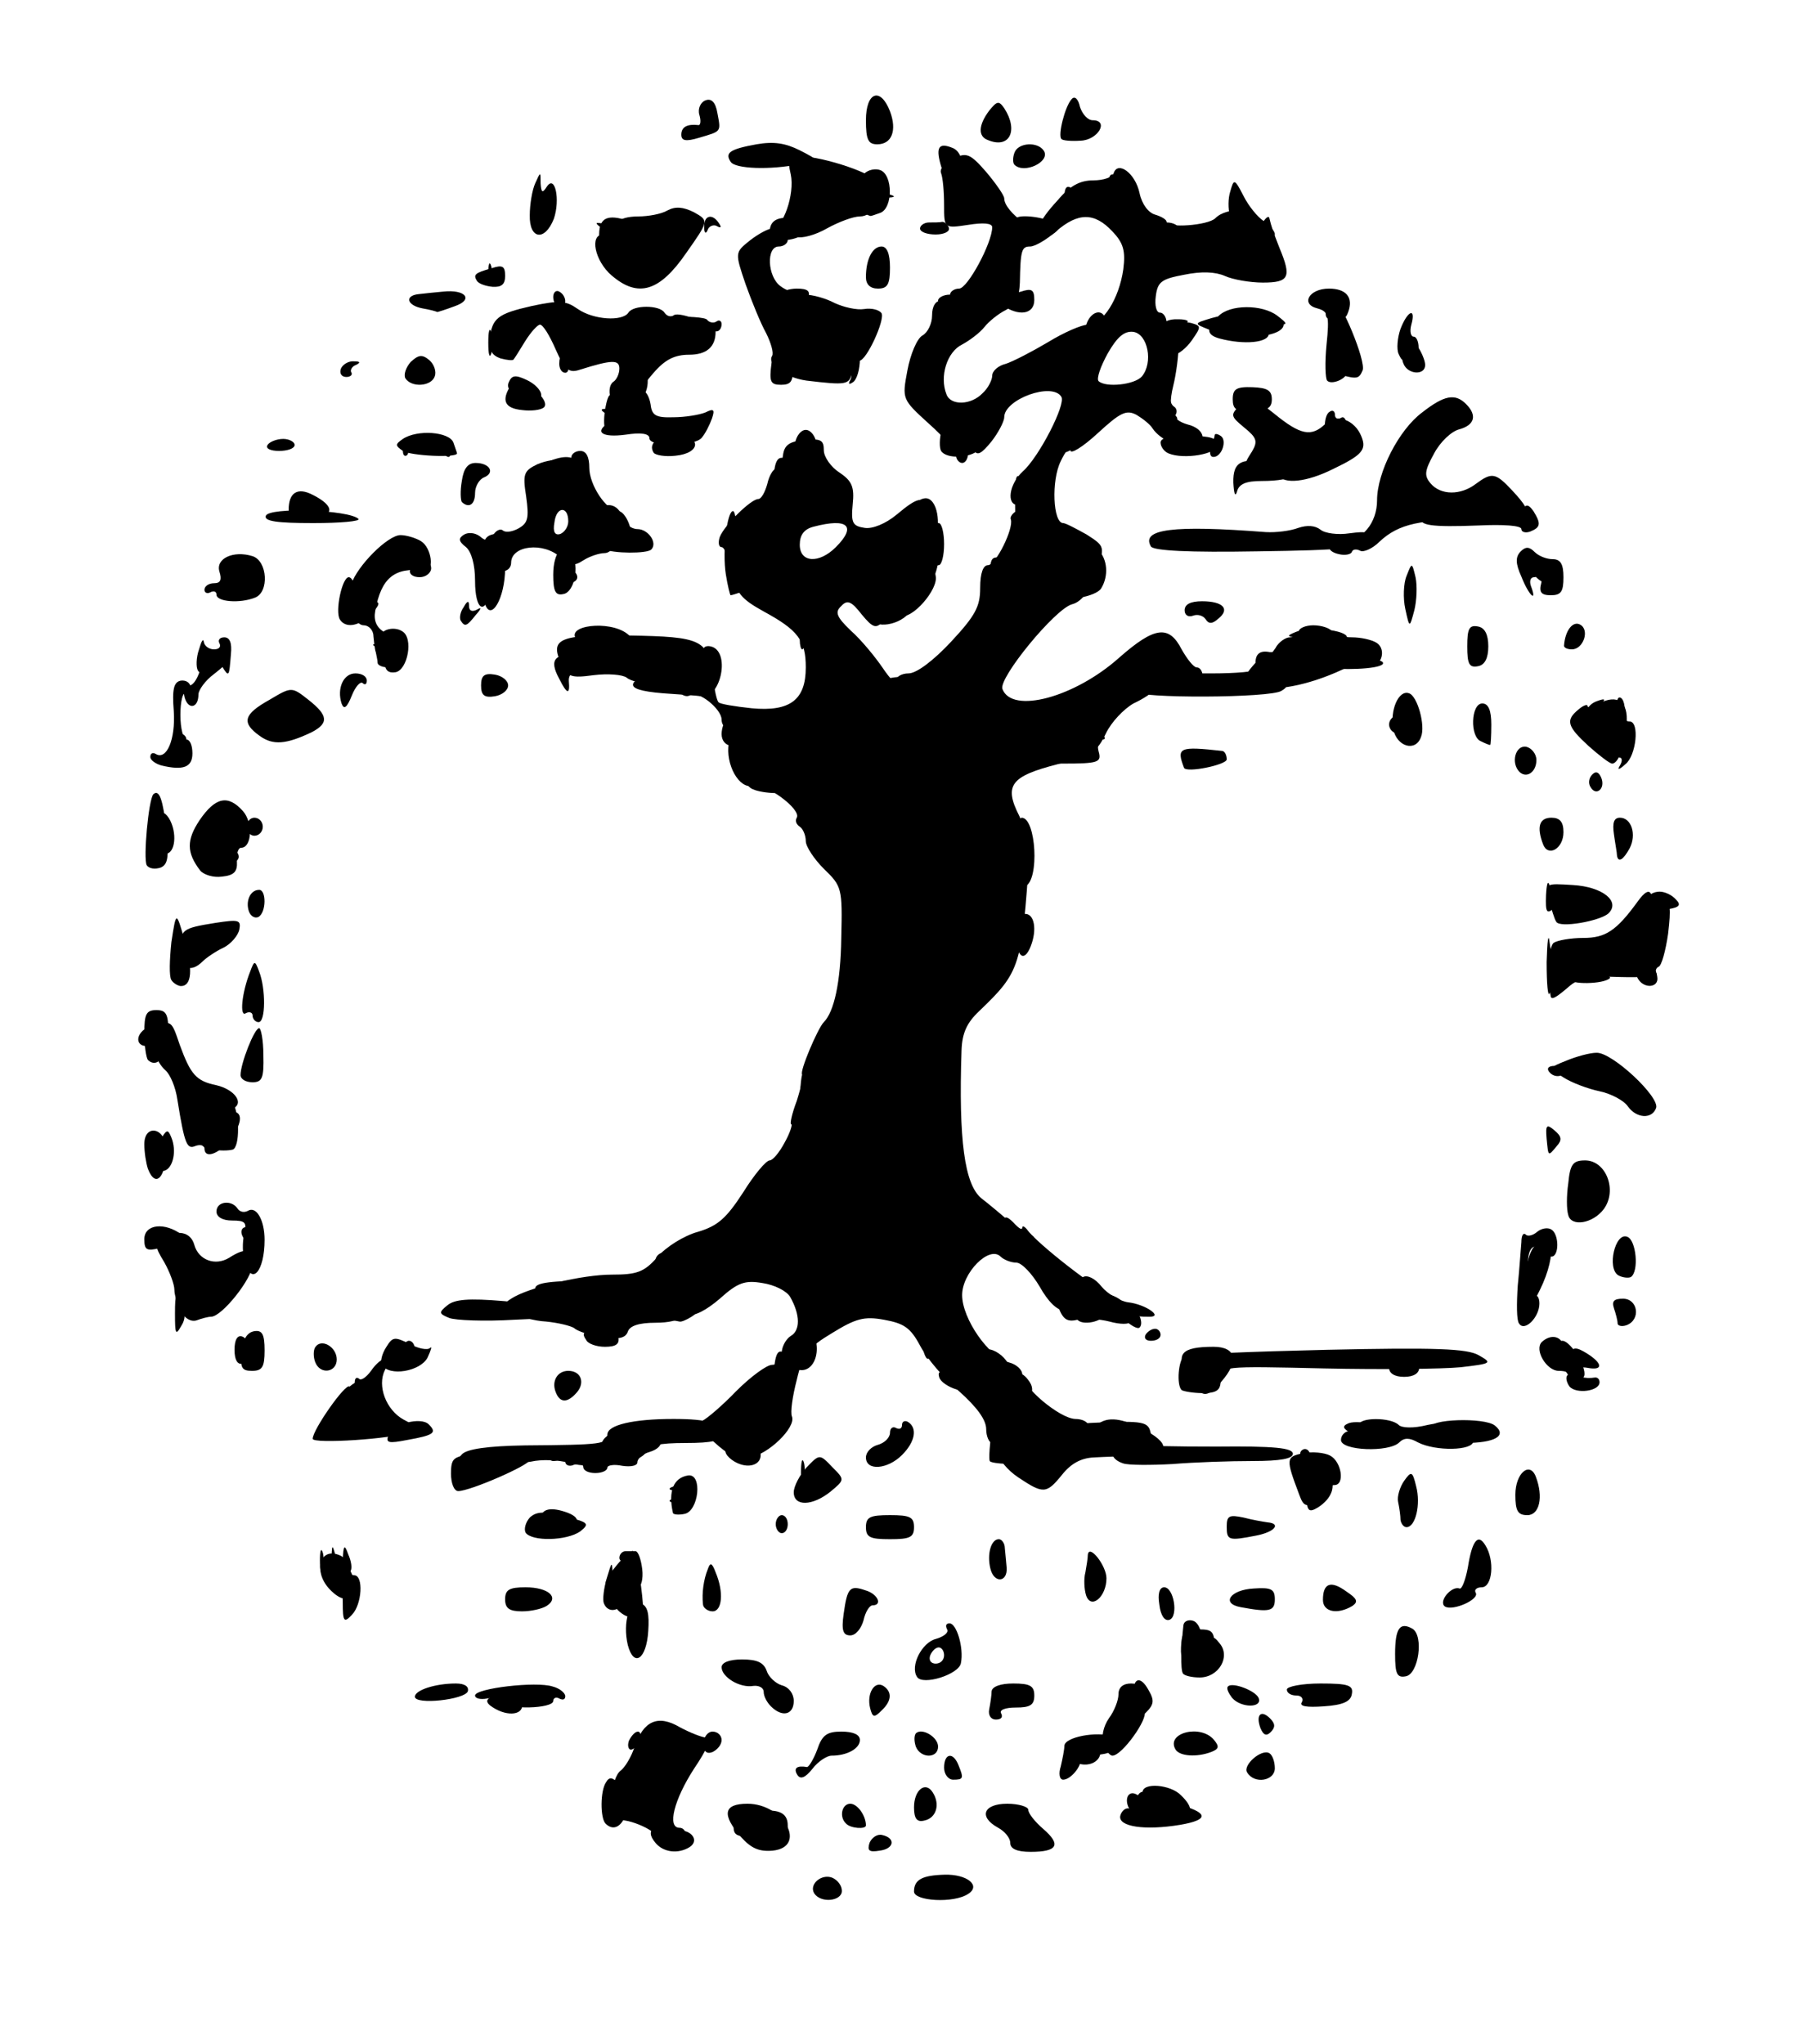 <svg class="img-fluid" xmlns="http://www.w3.org/2000/svg" width="300" height="340" viewBox="0 0 3000 3400"><g style="transform:none"><path d="M1084 3046c-11-8-31-16-44-18-22-3-25-8-23-38 1-19 7-39 15-45 7-5 18-23 23-39 15-44 39-55 76-33 17 9 37 17 44 17 9 0 2 18-21 52-33 51-45 98-24 98 6 0 10 5 10 10 0 15-32 12-56-4zm136-7c0-13 10-20 34-25 39-7 56 0 56 22 0 15 1 15-52 18-31 2-38-1-38-15zm666-22c-19-14-14-43 5-32 5 4 9 1 9-4 0-17 47-13 64 5 21 20 20 34-1 34-10 0-27 3-38 6s-29-1-39-9zm-93-84c-23-8-14-33 12-33 15 0 25 6 25 14 0 16-19 25-37 19zm42-33c-4-11 0-29 9-42 9-12 16-30 16-40 0-12 8-18 21-18 14 0 19 6 17 18-1 9 1 22 5 29 7 11-37 73-53 73-5 0-11-9-15-20zm-1015-60c-18-11-11-19 20-22 16-2 25 3 28 15 4 19-23 23-48 7zm1159-67c-11-2-16-14-15-33 1-26 5-30 29-30s27 3 27 35c0 35-5 38-41 28zm-963-111c-14-26-13-31 9-58 13-16 26-27 28-24 3 3 9 29 13 58 6 48 5 52-14 52-13 0-27-11-36-28zm-469-20c-26-29-15-68 16-56 9 3 14 10 11 15s-1 9 4 9 10 11 10 25c0 29-18 32-41 7zm353-117c0-16 17-19 44-9 26 10 18 24-14 24-20 0-30-5-30-15zm1261-38c-23-61-23-64 6-70 15-3 36-1 45 4 19 10 25 49 7 49-5 0-8 3-5 8 2 4-7 13-20 19-22 10-26 9-33-10zm-1043 6c7-3 16-2 19 1 4 3-2 6-13 5-11 0-14-3-6-6zm202-11c0-10 10-29 21-41 22-23 22-23 43-1 21 21 21 21-3 41-30 24-61 25-61 1zm-570-31c0-26 4-29 38-32 47-5 92 0 92 10 0 8-98 51-118 51-7 0-12-13-12-29zm368 22c7-3 16-2 19 1 4 3-2 6-13 5-11 0-14-3-6-6z"/><path d="M1693 2457c-18-12-32-30-33-39 0-10-4-18-10-18-5 0-10-11-10-23 0-16-16-37-45-63-25-21-54-55-65-76-16-30-27-37-60-43s-47-2-86 22c-40 24-49 35-59 78-7 27-11 54-8 61 7 18-39 63-70 68-20 4-35-3-60-26-22-20-28-32-19-35 7-3 33-25 56-49 24-24 51-44 60-44s16-8 16-20c0-10 7-23 15-28 16-9 16-35-1-65-6-10-26-20-46-23-29-5-41-1-71 26-22 19-43 30-52 26-8-3-15-1-15 4 0 6-18 10-40 10-27 0-43 5-46 15-4 11-16 13-42 9-21-3-42-10-47-15-6-4-27-9-47-11-20-1-44-8-55-15-15-12-16-15-3-23 29-19 119-40 167-40 42 0 54-4 76-29 14-17 45-36 67-42 34-10 48-23 76-66 18-29 38-53 44-53 5 0 16-13 25-30 9-16 13-30 11-30-3 0 1-18 9-39 7-22 11-41 9-44-5-4 26-77 36-87 17-17 28-66 29-140 2-83 1-86-29-115-16-16-30-37-30-46 0-10-5-21-10-24-6-4-8-10-5-15 8-14-53-59-73-53-23 6-46-36-40-71 3-14 1-26-3-26-5 0-9-6-9-13 0-18-39-49-52-41-5 4-14 1-18-5-4-7-22-13-41-13s-40-5-47-11c-7-5-31-7-55-4-37 5-43 3-53-18-21-43-4-50 112-48 121 2 132 7 139 68 3 21 7 41 10 43 2 3 27 7 55 10 64 6 90-14 90-68 0-45-13-62-70-93-38-21-46-31-53-66-5-23-12-41-17-41s-6-8-3-17c8-20 52-63 64-63 5 0 11-11 15-25 3-14 10-25 14-25 5 0 10-10 12-22 2-18 11-24 36-26 27-3 32 0 32 17 0 11 12 28 26 37 21 14 25 24 22 53-3 31 0 36 20 39 13 2 35-7 53-22 37-31 46-32 54-6 3 11 11 20 16 20s9 16 9 35-4 35-9 35-7 8-5 18c5 22-40 74-59 66-8-3-21 1-28 9-12 13-17 12-36-11-17-22-24-25-34-14-11 10-8 18 16 41 17 15 40 43 53 62 12 18 22 28 22 21 0-6 9-12 21-12 13 0 41-21 70-52 41-44 49-59 49-90 0-25 5-38 13-38 13 0 43-61 38-76-2-4 3-11 11-15 10-7 10-9 1-9-20 0-15-35 8-56 27-24 72-112 64-124-15-25-95 4-95 34 0 7-10 26-21 40-17 21-24 25-30 14-7-10-9-9-9 5 0 9-4 17-10 17-5 0-10-6-10-12 0-7-20-31-45-53-45-41-45-41-36-89 5-27 16-53 25-58s16-20 16-33c0-16 6-25 15-25 8 0 15-4 15-10 0-5 7-10 15-10 14 0 55-76 55-102 0-7-15-8-40-4-40 6-40 6-40-33 0-22-2-45-5-53-3-7 6-18 20-24 22-11 28-9 55 22 16 19 30 39 30 44 0 23 60 65 60 43 0-5 13-23 29-40 20-24 37-33 59-33 17 0 32-5 34-12 7-21 36 0 43 33 4 19 15 33 26 36 10 3 19 8 19 12 0 11 69 6 81-6 20-20 69-16 69 5 0 14 2 15 10 2 5-8 10-12 11-7 3 13 6 22 17 50 20 48 16 57-28 57-21 0-50-5-63-11-16-7-39-8-68-2-38 7-44 12-47 36-2 15 1 27 7 27s11 8 11 17c0 12 3 14 11 6 6-6 19-8 29-6 18 5 18 6 2 29-9 13-23 24-30 24-14 0-14 77 0 86 5 3 6 9 3 14s6 12 20 16c29 7 34 31 8 36-20 5-54-11-66-29-4-7-17-17-27-23-17-9-27-4-65 31-25 23-45 35-45 28 0-8-8 1-16 18-16 32-13 103 4 103 4 0 21 9 39 19 31 20 31 20 15 65-11 31-24 47-39 51-28 7-123 123-116 141 16 42 120 14 194-52 59-52 83-55 104-14 9 16 20 30 25 30 6 0 10 7 10 15 0 11-11 15-39 15-22 0-41 3-43 8-1 4-16 14-33 22-16 9-37 31-46 50-15 31-24 37-80 51-78 20-90 35-64 86 10 21 18 49 17 63-13 188-15 196-84 262-20 19-28 36-29 65-5 149 5 223 33 246 13 10 33 27 46 38 12 10 22 16 22 11 0-4 4-2 8 3 16 23 119 103 140 109 12 4 22 12 22 17 0 6 4 8 9 5 10-6 25 24 16 32-3 3-14-3-25-13-16-14-23-16-32-7-15 15-48 16-48 2 0-5-9-10-19-10-13 0-28-15-42-40-13-22-30-40-39-40s-21-5-26-10c-19-19-64 27-64 64 0 39 44 103 78 112 12 3 22 12 22 20 0 21 62 73 88 74 12 0 22 5 22 12 0 9 3 9 12 0 16-16 39-15 75 3 51 25 50 45-2 46-25 1-59 2-76 3-21 1-38 10-53 29-26 32-31 32-73 4zM1390 910c35-35 20-49-37-34-16 4-23 14-23 30 0 30 32 32 60 4zm244-256c9-8 16-22 16-29 0-8 10-17 23-20 12-4 43-20 70-36 26-16 56-29 66-29 25 0 52-43 59-92 4-31 0-44-18-63-30-32-57-32-94 0-16 14-35 25-43 25-14 0-16 6-17 60-1 25-7 37-24 46-12 6-28 19-35 28s-24 22-37 29c-25 12-38 53-26 83 7 19 41 18 60-2zm265-28c19-23 10-70-14-74-15-2-27 8-43 36-12 22-19 42-15 46 12 11 60 6 72-8zM970 2440c0-5-7-7-15-4-8 4-15 1-15-5s14-11 30-11c20 0 30-5 30-15 0-20 34-32 71-27 33 5 39 28 9 37-11 3-20 11-20 17s-11 8-25 6c-14-3-25-1-25 3 0 5-9 9-20 9s-20-4-20-10zm-60-21c0-5 5-7 10-4 6 3 10 8 10 11 0 2-4 4-10 4-5 0-10-5-10-11zm1320-24c0-8 7-15 15-15s15-4 15-10c0-13 53-13 66 0 5 5 24 6 48 0 41-9 76 3 76 27 0 16-63 17-92 2-14-8-23-8-31 0-17 17-97 14-97-4zm-1710-2c0-15 54-92 61-87 5 3 9 0 9-7s3-9 7-6c3 4 12-2 20-13 18-26 37-27 23-1-13 26 2 66 31 82 21 11 22 12 3 22-18 10-154 19-154 10z"/><path d="M1976 2289c-22-37-12-49 42-49 38 0 43 24 13 58-25 29-33 28-55-9zm637 3c-15-10-28-62-15-62 15 0 45 51 35 61-4 4-13 5-20 1zm-303-17c0-9 9-15 25-15s25 6 25 15-9 15-25 15-25-6-25-15zm-1920-30c0-17 5-25 13-22 6 2 12 12 12 22s-6 20-12 23c-8 2-13-6-13-23zm280 0c0-8 5-15 10-15 6 0 10 7 10 15s-4 15-10 15c-5 0-10-7-10-15zm-369-64c-6-11-11-27-11-36s-8-30-17-46c-16-26-16-31-3-39 25-16 47-11 53 10 7 26 35 36 58 22 28-18 39-15 39 11 0 23-51 87-69 87-5 0-16 3-24 6-9 3-20-3-26-15zm2237-7c-10-16-1-83 12-99 33-40 41 9 11 70-10 21-20 34-23 29zM405 2059c-10-15 3-25 16-12 7 7 7 13 1 17-6 3-14 1-17-5zm2209-54c-7-18 23-68 36-60 16 10 11 62-6 69-22 8-24 8-30-9zm-2357-68c-3-7 1-24 8-38 12-21 14-22 20-7 9 22 3 50-11 55-6 2-14-2-17-10zm83-27c0-5-7-7-15-4-14 6-18-2-30-77-3-21-12-42-20-49s-15-19-15-26c0-8-7-14-15-14-24 0-18-27 8-34 33-9 32-9 46 32 18 49 27 60 61 67 30 7 47 30 27 39-9 3-9 5 1 5 17 1 14 22-7 49-20 23-41 29-41 12zm2367-70c-7-10-28-21-47-25s-46-14-60-23c-25-16-25-16 5-28 17-7 39-13 50-13 26-1 106 74 99 92-7 19-33 17-47-3zm-128-182c-6-29-4-85 5-90 6-4 28-8 49-8 37 0 55-12 90-60 12-17 20-21 23-12 3 6 12 12 20 12 12 0 13 10 8 53-4 28-11 54-16 55-4 2-6 7-3 12 2 4-25 6-60 5-51-2-69 1-86 16-21 18-28 22-30 17zm-2279-77c0-35 2-37 58-46 39-6 43-5 40 11-2 10-14 24-26 30-13 6-29 17-35 23-20 20-37 12-37-18z"/><path d="M2588 1533c-3-4-8-21-12-36-7-28-7-28 40-25 49 3 79 27 59 47-14 13-82 25-87 14zm-2255-85c-23-30-23-51-1-84 26-38 47-43 72-15 17 19 15 61-3 61-5 0-8 10-7 23 1 17-5 23-25 25-14 2-30-3-36-10zm-73-48c0-11-5-20-11-20s-3-7 6-17c14-14 18-14 26-2 14 23 11 59-6 59-8 0-15-9-15-20zm2382-159c-36-33-39-43-17-61 8-7 15-9 15-6 0 4 9 2 19-4 31-16 49-3 46 33-2 35-13 67-24 67-4 0-21-13-39-29zm-2347-11c-3-5-1-10 4-10 6 0 11 5 11 10 0 6-2 10-4 10-3 0-8-4-11-10zm137-6c-31-22-27-36 16-60 37-22 37-22 65 0 33 26 34 39 5 54-42 20-64 22-86 6zm1878-19c0-8 7-15 15-15s15 7 15 15-7 15-15 15-15-7-15-15zm-2003-45c-3-12 0-20 8-20 7 0 15-14 19-30 5-28 8-30 26-20 21 11 21 11-4 31-15 11-26 27-26 34 0 23-17 26-23 5zm1786-17c-13-2-23-9-23-14 0-11 40-52 40-41 0 4 5-1 11-10 5-10 17-18 24-18 8 0 15-4 15-10 0-5 11-10 24-10 14 0 28 5 31 10 3 6 18 10 33 10s33 4 41 9c19 12 6 45-14 37-9-3-23-2-33 3-56 28-115 41-149 34zm-1465-40c0-5-2-12-3-18-2-5-3-18-4-27 0-10-8-18-16-18-17 0-29-40-21-68 10-31 61-82 82-82 10 0 26 5 34 10 18 11 23 51 6 49-50-6-72 12-82 67-3 16 2 28 16 36 23 15 27 58 5 58-8 0-16-3-17-7zm162-137c0-27-6-48-15-56-13-10-13-15-3-21 7-4 18-3 26 3 10 9 16 8 22-2 5-8 12-11 16-8 4 4 15 3 26-3 16-9 18-17 13-53-6-38-4-43 19-54 14-6 33-9 41-6 8 4 15 1 15-5s7-11 15-11c10 0 15 10 15 28 0 29 29 72 48 72 10 0 22 23 22 42 0 6-7 8-15 4-9-3-15 0-15 9 0 8-7 15-15 15s-24 5-35 12c-15 10-22 9-38-5-28-26-82-20-82 9 0 8-6 14-14 14-7 0-16 14-19 30-10 45-27 36-27-14zm155-99c0-26-20-25-23 2-3 16 1 22 10 19 7-3 13-12 13-21zm-568 97c-5-30 6-38 32-24 23 12 18 36-9 43-13 3-19-2-23-19zm558-4c3-5 10-10 16-10 5 0 9 5 9 10 0 6-7 10-16 10-8 0-12-4-9-10zm1615-5c-7-9-11-18-8-20 9-10 38 7 38 21 0 18-14 18-30-1zm-322-33c-26-5-22-22 5-22 32 0 57-30 57-68 0-46 36-117 75-146 37-29 55-32 73-14 19 19 14 35-11 42-13 3-32 21-42 40-16 29-17 37-6 50 17 20 50 20 75 1 27-20 33-19 61 11 41 44 34 51-57 49-95-2-132 6-164 36-12 12-27 18-32 15-6-3-12-3-14 2-1 4-11 6-20 4zM480 848c0-29 15-38 40-25 38 19 37 37-4 37-22 0-36-5-36-12zm1645-58c-3-5-17-10-31-10-27 0-29-3-12-29 10-17 8-23-13-40-23-19-23-21-7-37 17-17 19-16 57 14 44 36 62 39 85 17 18-18 49-7 60 21 9 22 1 31-47 54-44 22-82 26-92 10zM670 750c0-7 3-10 7-7 3 4 3 10 0 14-4 3-7 0-7-7zm65 0c-3-5-1-10 4-10 6 0 11 5 11 10 0 6-2 10-4 10-3 0-8-4-11-10zm1279-6c3-9 6-18 6-20 0-3 4-3 10 1 11 7 2 35-12 35-6 0-7-7-4-16zm-934-15c0-8-14-10-40-6-38 5-52-4-29-19 8-4 7-9-2-15-11-7-11-9-1-9 9 0 11-7 7-19-3-11-1-22 5-26 5-3 10-13 10-22 0-15-12-15-66 2-18 6-25 0-40-34-10-23-21-41-26-41-4 0-15 12-25 28-9 15-18 29-19 30-1 2-11 1-22-2-14-5-19-14-18-30 4-37 13-44 70-57 47-10 57-9 77 5 26 18 74 21 84 6 8-13 52-13 60 0 4 6 11 8 16 4 10-6 69 17 69 28 0 25-15 38-44 38-24 0-40 8-59 30-15 17-23 30-18 30s11 10 13 23c2 18 9 22 38 21 19 0 43-4 53-8 14-7 16-5 11 10-4 11-11 25-17 32-12 15-87 16-87 1z"/><path d="M863 660c-14-6-21-15-17-24 5-12 11-13 30-4 13 6 24 17 24 25 0 15-6 15-37 3zm478-27c-35-5-66-27-57-41 3-5-2-22-10-38-9-16-24-53-34-81-18-53-18-53 7-73 14-11 31-20 37-20 18 0 38-57 31-90-6-26-4-30 15-30 40 0 130 31 130 45 0 7 8 16 18 18 13 4 11 5-5 6-13 1-23 7-23 16 0 8-9 15-20 15s-35 9-55 20c-19 11-42 17-50 14-8-4-15-1-15 5s-7 11-15 11c-21 0-19 50 3 66 9 7 27 14 40 14s35 6 50 14c15 7 37 12 49 10s25 1 29 7c6 11-25 79-37 79-4 0-9 9-12 20-5 20-9 21-76 13zm887-10c-14-3-16-13-12-49 2-25 0-44-6-44-5 0-7-7-4-15 4-8 9-15 13-15 11 0 53 101 47 116-6 14-9 15-38 7zm106-18c-4-8-3-23 1-32 6-17 7-17 21 1 8 11 14 26 14 33 0 18-29 16-36-2zm-306-42c-22-6-23-17-2-37 19-20 73-20 98-1 17 13 18 15 3 15-9 0-17 7-17 15 0 15-41 19-82 8zM793 467c-6-10-4-13 25-21 18-6 22-3 22 13 0 14-6 19-21 18-11-1-23-5-26-10zm224-9c-28-24-37-68-14-68 8 0 7-4-3-11-12-9-11-10 8-6 12 3 22 1 22-4s14-9 31-9 39-4 49-10c13-7 26-6 44 3 25 14 25 14-13 68-44 64-80 75-124 37z"/></g><path d="M1354 3149c-9-15 12-33 30-26 9 4 16 13 16 22 0 17-35 21-46 4zm166-3c0-20 14-27 51-28s61 18 39 32c-24 16-90 12-90-4zm-430-81c-10-12-10-19-2-27 9-9 12-9 12-1 0 7 10 10 22 8 25-5 43 15 25 27-19 12-44 9-57-7zm142-10c-32-37-29-55 11-55 61 0 100 72 42 78-23 2-36-4-53-23zm38-21c0-8-5-12-10-9-6 4-8 11-5 16 9 14 15 11 15-7zm176 31c4-9 13-15 21-13 23 5 20 23-4 26-18 3-21 0-17-13zm234 0c0-8-9-19-20-25-33-18-25-40 15-40 19 0 35 5 35 10 0 6 11 20 25 32 30 26 24 38-21 38-23 0-34-5-34-15zm-673-32c-9-9-9-55 1-69 5-9 11-8 20 2 7 8 8 14 2 14-14 0-13 27 2 32 6 2 8 10 4 16-8 13-19 15-29 5zm400 0c-12-11-7-33 7-33 12 0 26 20 26 36 0 7-26 5-33-3zm456-13c2-8 9-14 15-12 7 1 12-5 12-13s5-15 11-15c5 0 8 4 5 8-2 4-1 14 4 22 8 12 10 12 15-2 5-13 12-14 41-5 44 13 43 24-3 32-60 10-104 3-100-15zm-343-14c0-29 19-44 31-25 13 20 6 43-14 47-12 3-17-3-17-22zm-194-54c-7-11-1-16 16-13 3 0 11-13 17-29 8-24 16-30 40-30 20 0 31 5 31 14 0 14-21 26-47 26-8 0-23 10-32 22-12 15-20 18-25 10zm244-12c0-24 15-27 24-4 9 22 8 24-9 24-8 0-15-9-15-20zm194-2c3-13 6-28 6-34 0-15 54-25 81-16 19 7 19 9 5 21-9 7-27 11-41 9-13-3-22-1-19 4 7 10-14 38-28 38-6 0-8-10-4-22zm310 10c-8-12 24-40 37-32 5 3 9 14 9 25 0 21-34 27-46 7zm-904-48c0-11 7-20 15-20s15 6 15 14-7 16-15 20c-10 4-15-1-15-14zm353 5c-3-9-3-18 0-22 10-10 37 6 37 22 0 20-29 20-37 0zm432 5c-17-28 42-43 64-16 9 11 8 15-5 20-24 9-52 7-59-4zm-909-15c4-8 10-15 15-15 4 0 6 7 3 15-4 8-10 15-15 15-4 0-6-7-3-15zm1050-21c-8-22 1-31 16-16 9 9 9 15 1 23-7 7-12 5-17-7zm-649-33c-6-24 7-46 22-37 15 10 14 25-3 41-12 12-15 12-19-4zm198 2c2-10 4-24 4-30 1-8 15-13 36-13 28 0 35 4 35 20s-7 20-31 20c-17 0-28 4-24 10 3 6 0 10-9 10-8 0-13-7-11-17zm244 12c0-6-2-20-3-33-4-31 10-37 24-11 10 17 9 24-4 37-9 9-16 12-17 7zm-607-17c-7-7-12-17-12-24s-8-11-17-10c-23 4-53-15-53-31 0-8 13-13 34-13 25 0 36 5 41 19 3 10 15 21 25 24 12 3 20 14 20 26 0 23-19 28-38 9zm-447-7c-3-6-14-8-25-6s-20 0-20-5c0-12 102-24 129-15 12 3 21 11 21 16 0 6-4 7-10 4-5-3-10-1-10 4 0 13-77 15-85 2zm1214-7c-6-8-10-16-7-19 7-8 46 7 51 19 7 17-29 17-44 0zm116 7c3-6-1-11-9-11-9 0-16-4-16-10 0-5 25-10 56-10 47 0 55 3 52 18-2 12-15 18-47 20-28 2-41 0-36-7zm-1475-9c0-11 34-22 68-22 15 0 22 5 20 13-5 14-88 23-88 9zm835-33c-12-18 8-57 31-63 14-4 22-11 19-16-3-6-2-10 4-10 12 0 24 41 19 66-3 19-64 38-73 23zm45-36c0-7-4-13-9-13s-11 6-14 13c-3 8 1 14 9 14s14-6 14-14zm397 30c-4-7-3-44 1-80 1-7 9-10 17-7 9 4 15 20 16 43 1 34 2 35 8 7 5-26 8-27 19-13 19 22-1 57-33 57-13 0-26-3-28-7zm353-32c0-43 8-54 29-42 19 12 10 75-11 79-15 3-18-4-18-37zm-1276-15c-9-38 3-77 22-69 11 4 14 17 12 46-3 47-24 61-34 23zm359-52c6-43 10-48 36-39 21 6 29 25 12 25-5 0-12 11-15 25-4 14-13 25-22 25-12 0-15-8-11-36zm-833-19c0-22-4-34-10-30s-10-9-9-32c1-38 1-38 9-8s8 30 10 0c1-26 3-27 9-10 5 11 7 23 4 28-2 4 1 7 6 7 16 0 13 49-4 66-13 14-15 11-15-21zm1358 4c-3-18 0-29 8-29 16 0 24 48 9 54-8 3-15-7-17-25zm-1088-9c0-16 7-20 34-20 38 0 57 17 35 31-8 5-26 9-41 9-21 0-28-5-28-20zm164 6c-2-6 0-24 5-41 9-30 9-30 10 0 1 23 4 27 11 15 8-12 10-10 10 11 0 26-28 37-36 15zm165 2c-2-18 1-41 8-58 4-12 7-11 13 5 14 33 11 65-5 65-8 0-16-6-16-12zm894 5c-33-6-17-29 22-31 29-2 35 1 35 18 0 20-9 22-57 13zm137-12c0-28 13-33 39-14 18 12 20 17 10 24-25 15-49 10-49-10zm203 11c-12-8 11-35 24-30 4 2 10-14 14-35 7-45 17-57 29-37 16 25 12 70-6 70-8 0-13 4-10 9 7 11-38 31-51 23zm-597-19c-3-10-4-27-1-38 2-11 4-24 4-29 2-19 31 18 31 39 0 31-26 53-34 28zm-756-39c0-14-4-23-10-19-5 3-10 1-10-4 0-6 5-11 10-11h17c4 0 9 13 11 30 2 16-2 30-7 30-6 0-11-12-11-26zm597-5c-6-24 1-49 14-49 5 0 10 7 10 15 1 8 2 23 3 32 2 25-21 27-27 2zm-1115-14c0-16 2-22 5-12 2 9 2 23 0 30-3 6-5-1-5-18zm342-46c-3-6 0-17 7-25 11-10 23-11 58-2 40 10 42 12 26 25-23 16-81 17-91 2zm566-9c0-17 7-20 40-20s40 3 40 20-7 20-40 20-40-3-40-20zm600-1c0-18 4-20 28-15 15 4 33 7 40 8 23 2 12 16-19 22-46 9-49 8-49-15zm-750-4c0-8 5-15 10-15 6 0 10 7 10 15s-4 15-10 15c-5 0-10-7-10-15zm1039-7c0-7-2-21-4-30s3-25 10-35c12-17 14-16 20 9 8 30-1 68-16 68-5 0-9-6-10-12zm-1210-12c-8-36 1-58 25-62 25-4 18 60-6 64-10 2-19 1-19-2zm1053-25c-1-19 1-22 7-12 8 12 11 9 17-13 5-23 9-25 15-13 11 19 4 39-19 54-15 9-18 7-20-16zm348-5c0-36 24-56 34-30 13 34 6 64-14 64-16 0-20-7-20-34zm-1188-36c0-19 2-27 5-17 2 9 2 25 0 35-3 9-5 1-5-18zm-482-19c0-3-21-5-47-3-40 3-46 2-35-9 8-9 43-14 105-15 129-1 137-2 137-18s43-26 110-26c58 0 80 7 80 26 0 10-15 14-60 14-44 0-62 4-66 15-7 19-88 30-128 18-17-5-46-6-63-2-18 3-33 4-33 0zm205-30c3-6-4-9-15-8s-20 5-20 9c0 11 28 10 35-1zm162 27c-12-9-14-17-7-28s10-11 10-2c0 8 9 12 23 10s22 2 22 12c0 19-26 24-48 8zm223-4c0-9 9-18 20-21s20-12 20-20 5-11 10-8c6 3 10 1 10-5s5-8 10-5c16 10 12 33-10 55-24 24-60 27-60 4zm206 6c-2-3 0-30 4-60 7-55 7-55 15-12 4 24 14 49 21 57 8 7 14 15 14 17 0 5-52 3-54-2zm222 4c-22-7-24-24-4-24 8 0 17-4 20-9 4-5-18-8-48-8-30 1-52-1-49-5 2-5-8-8-23-8-60 0-12-11 64-14 71-3 81-1 85 15 3 10 0 20-6 22s47 3 116 3c95-1 127 2 127 12 0 8-20 12-67 12-38 0-97 2-133 5-36 2-73 2-82-1zm298-3c-4-7-5-15-2-18 9-9 19 4 14 18-4 11-6 11-12 0zm-1520-44c7-19 54-31 67-18 14 14 9 18-36 26-31 6-36 5-31-8zm1605-1c-19-10-20-14-8-19 8-3 28-2 44 3 25 7 26 8 5 9-13 1-20 6-17 11 8 13 5 12-24-4zm159 3c12-8 12-9-5-7-11 1-22-2-25-7-7-15 89-18 106-4 21 17 0 29-51 29-30 0-36-3-25-11zm-1124-72c0-51 4-71 13-69 6 1 17-11 23-28 9-29 11-29 24-13 27 36 6 88-28 67-7-5-9 5-6 26 4 25-14 90-25 90-1 0-2-33-1-73zm-86 35c0-5 17-23 37-41 25-23 39-29 42-20 2 7-1 15-8 17s-23 15-36 28c-25 25-35 30-35 16zm-630-25c0-9 9-21 20-27s20-7 20-2-9 17-20 27c-18 16-20 16-20 2zm1125-2c-4-11-22-31-40-45-40-29-43-38-13-36 12 0 27 11 34 23 6 13 13 21 16 18s11 1 17 9c9 11 10 20 2 33-10 17-11 17-16-2zm-771-10c-7-18 3-35 21-35 21 0 28 19 15 35-16 19-29 19-36 0zm667-4c-14-4-27-13-29-20-3-9 1-11 9-7 8 3 22 9 32 12 9 4 17 10 17 15s-1 9-2 8c-2-1-14-4-27-8zm374 1c-9-9-5-51 4-56 5-4 112-8 238-11 180-4 233-2 252 9 23 13 22 14-30 20-30 3-132 4-226 2-173-4-173-4-173 19 0 17-6 22-30 22-16 0-32-3-35-5zm45-32c0-5-4-10-10-10-5 0-10 5-10 10 0 6 5 10 10 10 6 0 10-4 10-10zm600 26c-5-7-7-16-3-19 3-4-3-7-15-7-20 0-41-35-28-48 16-15 36-9 36 11 0 16 3 18 9 9 7-12 12-12 30-1 27 17 27 29 1 24-11-2-20 0-20 6 0 8 15 13 33 10 4 0 7 3 7 8 0 15-39 20-50 7zm-2208-58c2-21 9-32 21-34 13-2 17 5 17 32 0 28-4 34-21 34s-20-5-17-32zm122 17c-3-8-3-19 0-24 10-16 36-1 36 20 0 22-28 26-36 4zm111 5c-3-5 0-18 7-29 11-18 14-18 39-6 14 8 30 11 34 7s2 3-4 16c-12 23-64 32-76 12zm898-41c-1-18 1-29 4-25 10 10 15 56 6 56-4 0-9-14-10-31zm-558 0c-9-13-5-16 25-21 17-2 26 2 28 15 3 12-3 17-22 17-14 0-28-5-31-11zm930-9c3-5 10-10 16-10 5 0 9 5 9 10 0 6-7 10-16 10-8 0-12-4-9-10zm-1614-35c0-35 2-37 11-19 7 15 7 28-1 40-9 16-10 12-10-21zm1279-30c0-42 3-56 10-45 5 8 10 29 10 45 0 17-5 37-10 45-7 11-10-3-10-45zm275 43c-16-4-40-6-53-3-17 4-24 0-32-21-6-14-26-40-45-56-19-17-32-35-29-40s2-8-3-7c-4 1-17 1-28 0-19-2-19-2-2-15 9-7 17-19 17-25 0-9 5-8 15 2 8 9 20 18 27 20 10 4 10 7 0 15-10 7-6 11 17 15 19 4 31 13 31 22 0 10-5 13-11 9-23-14-2 20 24 40 29 21 48 16 28-8-9-11-9-16 0-22 7-4 20 2 31 16 10 12 30 24 44 26 28 3 59 24 36 24-7 0-15 0-18-1-4 0-10 3-13 9-3 5-18 5-36 0zm681 3c-4-5-4-33-2-63 3-29 5-62 6-72 0-11 3-16 7-13 3 4 12 2 19-4s18-8 24-4c13 8 13 45 0 45-5 0-10-4-10-8 0-5-7-9-15-9-11 0-15 12-15 44 0 27 4 42 10 38 6-3 10 3 10 13 0 23-25 48-34 33zm164 0c0-5-3-16-6-25-4-12 0-16 15-16 25 0 30 35 6 44-8 3-15 1-15-3zm-1943-9c-17-7-18-9-3-21 12-10 35-12 94-7 42 4 85 7 94 7 17 0 37 19 21 19-4 0-48 3-98 5-49 3-98 1-108-3zm328-2c-50-6-50-6-10-13 22-5 47-10 56-11 9-2 23 0 30 5 12 8 11 11-1 19-8 5-17 9-20 8s-27-4-55-8zm318-7c11-10 77-11 77-2 0 5-19 9-42 9s-38-3-35-7zm-503-40c0-10 27-13 102-13 125 0 120 13-8 20-71 4-94 2-94-7zm280 3c0-8 7-16 15-20 13-4 14-2 5 14-13 23-20 26-20 6zm1521-25c-19-12-5-72 15-64 15 5 20 58 6 67-4 2-14 1-21-3zm-2284-23c-4-12-4-33-1-45 5-20 2-23-20-23-16 0-26-6-26-15 0-17 25-20 35-5 4 6 11 7 17 4 14-9 28 15 28 48 0 53-22 78-33 36zm683-1c0-8 7-14 15-14s16 6 19 14-2 13-14 13c-11 0-20-6-20-13zm131 9c12-10 60-16 54-6-3 5-18 10-32 10-15 0-24-2-22-4zm-938-19c5-14 2-16-18-11-21 5-25 3-25-15 0-25 34-29 63-7 19 15 23 36 6 36-5 0-7-6-4-12 4-7-1-4-11 7-14 17-16 17-11 2zm2325-66c-3-9-3-33 0-53 3-32 8-38 28-38 35 0 54 50 31 81-18 24-54 30-59 10zm39-53c-3-7-5-2-5 12s2 19 5 13c2-7 2-19 0-25zm-1397 12c0-5 7-7 15-4 8 4 15 8 15 10s-7 4-15 4-15-4-15-10zm-1004-36c-3-9-6-27-6-41 0-34 35-28 36 7 1 47-17 68-30 34zm1041 9c-9-14 8-33 21-24 10 6 10 10-2 20-8 7-17 8-19 4zm284-123c0-108 2-131 11-115 15 24 13 208-1 233-7 12-10-23-10-118zm-1218 82c-16-2-23-10-22-25 0-12 3-16 6-9 2 6 11 12 20 12 11 0 13-8 10-35-5-34 5-46 19-24 13 21 13 77 1 81-7 2-22 2-34 0zm2219-18c-2-23 0-25 13-14 12 10 13 16 4 26-15 18-14 18-17-12zm-1242-49c0-38 3-65 7-62 8 8 7 116-1 124-3 4-6-24-6-62zm-930-57c0-19 23-78 31-78 3 0 7 20 7 45 1 38-2 45-18 45-11 0-20-5-20-12zm2175-7c-3-6 3-9 14-8 11 0 17 5 15 9-7 11-22 10-29-1zm-2329-18c-3-4-6-24-6-45 0-31 3-38 20-38s20 7 20 39c0 36-18 59-34 44zm1124-36c0-27 4-37 16-37 10 0 12 5 7 13-4 6-9 21-10 31-6 35-13 30-13-7zm-950-38c0-5-5-7-11-4-11 8-7-34 7-69 7-19 8-19 15 0 11 28 11 84-1 84-5 0-10-5-10-11zm990-113c0-57 4-96 10-96s10 36 10 89c0 50-4 93-10 96-6 4-10-28-10-89zm1162 24c1-36 3-50 5-32 2 17 8 32 14 32 5 0 9 12 9 26s-4 23-9 20c-5-4-12 0-14 6-3 7-5-16-5-52zm-2287 30c-4-6-3-34 0-63 8-52 8-52 22-3 14 48 12 76-6 76-5 0-13-5-16-10zm2325-2c0-4 17-8 37-8s33 3 30 7c-10 10-67 11-67 1zm114 0c-4-6-2-14 4-16 19-6 26-3 28 13 3 18-22 20-32 3zm-1034-73c0-24 5-35 15-35 15 0 20 26 9 54s-24 17-24-19zm-1276-39c-6-17 2-36 17-36 12 0 12 37-1 45-6 3-13-1-16-9zm2157-27c1-19 3-26 6-16 2 9 8 15 12 13 4-3 12 4 19 15s8 19 2 19c-5 0-10-5-10-11 0-8-5-8-15 1-13 11-15 8-14-21zm70 15c8-9 4-14-13-17-20-4-20-4 5-6 20-1 27 4 27 17 0 10-7 19-15 19-11 0-12-4-4-13zm100 7c-13-9 0-28 19-28 9 0 21 6 27 13 9 9 6 13-12 16-13 3-28 2-34-1zm-1051-91c0-33 4-60 9-60 24 0 30 104 6 114-12 4-15-5-15-54zm-1446 19c-6-11 3-109 11-118 10-9 16 9 22 61 4 45 2 56-10 61-9 3-19 2-23-4zm93-6c-11-10-8-33 3-33 6 0 10 7 10 15s5 15 11 15c5 0 7-4 4-10-3-5 2-10 13-10 10 0 19 7 19 15 0 15-47 22-60 8zm2352-10c0-5-3-20-5-35-3-20 0-28 10-28 19 0 28 28 16 51-11 20-19 24-21 12zm-123-19c-11-29-6-44 14-44 14 0 20 7 20 24 0 28-26 42-34 20zm-2156-29c0-8 6-15 13-15 8 0 14 7 14 15s-6 15-14 15c-7 0-13-7-13-15zm916-23c-3-6-1-14 5-17 14-9 20-2 10 14-6 8-11 9-15 3zm327-34c-2-18 0-20 7-8 12 18 13 30 2 30-4 0-9-10-9-22zm-400-5c-7-2-13-10-13-17 0-17 45-9 61 10 9 11 7 14-12 13-13 0-30-3-36-6zm1392-4c-4-6-3-15 3-21s11-4 15 6c7 18-9 31-18 15zm-118-25c-15-15-7-45 11-42 9 2 17 12 17 22 0 20-16 31-28 20zm-2259-11c-10-3-18-9-18-14 0-6 4-8 9-5 18 11 33-24 30-71-3-37 0-49 12-51 9-1 16 4 16 12s-4 13-9 10c-4-3-8 13-8 35 0 23 5 41 10 41 6 0 10 10 10 23 0 23-15 29-52 20zm1701 4c-13-34-8-36 64-28 4 1 7 7 7 14 0 9-67 23-71 14zm725-4c4-7 4-13-1-13-4 0-8-22-8-50 0-27 3-50 8-50 7 0 11 16 8 33 0 4 4 7 9 7 17 0 11 57-7 71-11 10-14 10-9 2zm-999-13c-5-7 14-10 54-8 61 3 61 3 61-33 0-37 0-37-45-34-52 3-53-3-1-15 25-5 41-4 53 6 10 7 14 14 8 14-5 0-3 5 5 10 13 9 13 10 0 10s-13 1 0 10c8 5 10 10 3 10-6 0-9 9-6 20 5 18 0 20-60 20-36 0-69-5-72-10zm-495-39c0-11 5-23 10-26 6-4 8-11 5-16-4-5 2-6 11-2 10 4 13 8 7 10-5 2-8 15-5 28 3 18 0 25-12 25-9 0-16-8-16-19zm1117-8c-6-32 9-66 26-60 14 4 28 54 20 73-9 25-40 16-46-13zm146 20c-19-7-17-63 2-63 10 0 15 11 15 35 0 19-1 35-2 34-2 0-9-3-15-6zm177-52c0-5 7-12 16-15 14-5 15-4 4 9-14 17-20 19-20 6zm-2072-11c-8-25 3-50 23-50 11 0 19 5 19 12 0 6-3 8-7 4-4-3-12 6-18 21-8 20-13 24-17 13zm232-30c0-16 5-21 23-18 12 2 22 10 22 18s-10 16-22 18c-18 3-23-2-23-18zm302 13c-36-3-52-8-49-16 2-8 23-11 60-9 46 3 57 0 57-12 0-8-8-17-17-19-17-4-17-5 0-6 9 0 17-5 17-11 0-5 7-7 15-4 30 12 12 88-19 82-6-1-35-3-64-5zm745 0c-11-10 6-33 24-33 11 0 19-7 19-16 0-8 5-12 10-9 6 3 10 1 10-5s5-8 12-4c8 5 9 2 5-9-4-12-1-17 10-17 12 0 14 7 10 30-6 30-6 30 68 30 41 0 74-3 74-7-4-22 3-31 19-29 9 2 20-1 23-7 4-5 13-7 20-5 8 3 0 10-19 19-31 14-44 31-19 26 6-1 11 4 10 11-2 6 3 12 10 12 8 0 8 3-2 9-18 12-239 13-246 1-3-4 6-11 20-14 14-4 25-13 25-21 0-20-12-19-32 3-27 28-46 41-51 35zm-917-24c-18-33-8-44 41-40 62 4 72 15 19 21-35 4-45 9-44 23 2 23-3 22-16-4zm530 7c15-15 89-14 95 2 3 9-9 12-51 11-39-2-52-5-44-13zm100-20c0-19 46-66 65-66 13 0 14 2 3 14-7 8-16 12-21 9-4-2-12 9-18 26-11 31-29 42-29 17zm-1231-1c-3-5-3-21 2-35 4-14 7-19 8-12 1 6 8 12 17 12 8 0 12-4 9-10-3-5 0-10 8-10 9 0 13 9 11 28-3 38-3 39-15 20-5-10-14-18-19-18s-10 8-12 18c-2 9-6 13-9 7zm311-13c0-11-6-23-12-25-10-4-10-6 0-6 7-1 11-5 8-10-8-12 18-21 33-11 19 11 9 64-11 68-12 2-18-3-18-16zm1555 8c-40-6-40-6 7-14 42-7 107-1 97 9-9 8-66 10-104 5zm245-35c0-29 3-36 18-33 11 2 17 13 17 33s-6 31-17 33c-15 3-18-4-18-33zm-1481-11c-20-24 54-33 84-10 16 13 13 14-28 18-27 2-50-2-56-8zm371 1c0-8 4-15 10-15 5 0 7 7 4 15-4 8-8 15-10 15s-4-7-4-15zm360-4c0-25 6-27 13-6 4 8 2 17-3 20-6 4-10-3-10-14zm525 8c4-6 1-10-6-8-8 1-27 1-44 0-26-2-27-3-10-10 23-10 85-3 85 9 0 4-7 11-16 14s-12 2-9-5zm386 4c2-25 15-41 27-34 16 9 5 41-14 41-8 0-14-3-13-7zm-1224-10c-12-12-7-22 8-17 8 4 15 10 15 15 0 11-14 12-23 2zm-812-33c-8-14 4-70 15-70 5 0 10 10 12 23 2 15 9 21 21 19 21-4 22 2 1 22-18 18-40 21-49 6zm201 2c-2-4-1-14 5-22 6-11 9-12 9-2 0 8 5 10 13 6 8-5 8-2-2 9-15 19-18 20-25 9zm528-8c-18-15-18-15 8-11 15 2 29-1 32-7 2-6 5-1 5 12 1 26-17 29-45 6zm156 2c0-8 13-17 30-21 37-8 50-31 50-88 0-40-2-45-20-40-27 7-25-9 4-34 17-15 27-18 35-10 15 15 14 60-1 76-10 11-10 13 0 7 19-11 15 37-5 60-10 11-23 29-29 40-14 24-64 32-64 10zm555 4c-4-6-13-9-21-6s-14-1-14-9c0-10 10-15 29-15 35 0 47 13 27 29-10 9-16 9-21 1zm332-17c-4-18-3-43 2-55 9-23 9-23 15 2 3 14 2 39-2 55-8 30-8 30-15-2zm-688 2c-5-91-5-90 19-87 22 3 23 1 21-45-1-26-1-59-1-73 2-23 3-23 20-7 14 15 15 19 3 26-11 7-11 9 0 14 9 4 11 8 4 14-6 4-12 22-13 38-1 17-10 37-20 45-9 8-17 27-17 43 1 33-14 63-16 32zm-843-12c-3-10-5-39-5-64 1-40 4-48 22-51 30-5 58 2 52 12-3 5-12 7-20 3-12-4-15 5-15 42 0 50-24 91-34 58zm-446-14c0-5-4-7-10-4-5 3-10 1-10-4 0-6 7-11 16-11 11 0 13-6 9-19-7-22 23-36 55-26 25 8 28 60 4 69-25 10-64 7-64-5zm50-28c0-5-7-11-15-15-9-3-15 0-15 9 0 8 7 15 15 15s15-4 15-9zm1355 30c-11-10-4-20 18-23 17-2 23-11 25-36 3-28 5-30 18-18 16 16 18 44 5 65-9 13-57 22-66 12zm-845-35c0-38 17-57 31-35 13 21 4 64-14 67-13 3-17-4-17-32zm287-1c-6-38 2-105 12-105 4 0 7 25 8 56 0 32 6 60 13 64 8 5 7 9-5 14-9 3-18 6-20 6-1 0-5-16-8-35zm188 25c3-5 10-10 16-10 5 0 9 5 9 10 0 6-7 10-16 10-8 0-12-4-9-10zm1135-21c-10-22-10-33-1-42 8-8 14-8 23 1 7 7 20 12 30 12 13 0 18 8 18 30 0 24-4 30-21 30-16 0-20-5-16-20 3-11 0-23-5-27-7-3-8-1-4 5 4 7 3 12-3 12s-8 7-5 15c11 29-4 15-16-16zM682 948c7-19 35-21 35-3 0 8-9 15-19 15-11 0-18-5-16-12zm608-38c0-16 4-30 9-30s9 14 9 30c-1 17-5 30-10 30-4 0-8-13-8-30zm110 20c0-5 5-10 10-10 6 0 10 5 10 10 0 6-4 10-10 10-5 0-10-4-10-10zm372-27c-13-13-17-23-10-23 22 0 40 17 36 32-2 11-8 9-26-9zm-769 10c-7-2-13-14-13-24 0-14 4-18 13-13 9 6 9 5 0-8-7-8-10-18-6-21 13-13 32-7 38 13 3 11 15 20 25 20 18 0 34 23 23 34-7 7-63 7-80-1zm911-4c-17-29 36-36 191-24 17 1 41-2 54-7 15-5 28-4 37 3 7 6 29 9 48 6 31-4 34-2 27 11-8 14-35 17-180 19-114 2-172-1-177-8zm616-29c0-6-30-8-72-6-77 3-101 0-93-14 3-5 40-7 82-5 54 3 80 1 85-8 6-9 10-8 18 3 13 21 12 27-5 34-8 3-15 1-15-4zM442 858c5-15 139-10 154 5 4 4-30 7-75 7-60 0-82-3-79-12zm798 2c0-5 10-10 23-12 18-2 22-10 23-41 1-42 7-52 24-42 9 6 9 10-1 15-10 7-10 12 2 26 9 11 9 15 2 10-8-4-13-2-13 7 0 17-25 40-46 43-8 1-14-2-14-6zm-472-25c-2-3-3-18 0-35 3-21 10-30 23-30 23 0 33 16 14 24-8 3-15 15-15 26 0 19-10 26-22 15zm619-9c-4-10-5-21-2-24 9-9 17 6 13 25-3 17-4 17-11-1zm664-23c-1-37 15-44 72-30 46 12 32 27-25 27-26 0-38 5-41 18-3 9-5 3-6-15zM913 786c-10-11-9-15 3-20 26-10 42-7 47 9 4 8 1 17-5 21-7 4-8 3-4-4s2-12-3-12c-6 0-11 5-11 10 0 14-13 12-27-4zm-243-36c-13-9-13-11 0-20 24-16 77-12 84 6 3 9 6 17 6 18 0 8-78 4-90-4zm417 3c-10-16 8-29 38-29 42 1 41 30-2 34-17 2-33-1-36-5zm235-15c2-13 10-23 18-23s16 10 18 23c3 17-2 22-18 22s-21-5-18-22zm243 12c-3-5-3-21 1-35 4-18 13-25 29-25 13 0 27 5 31 12 5 7 2 9-9 5-9-3-18 0-21 9-4 11 0 13 19 8 27-7 33 4 13 24-14 14-54 16-63 2zm200 0c-8-13 12-40 28-37 7 1 11-4 10-10-2-7 6-13 17-13s20 1 20 3c0 1-16 17-34 35-22 21-37 29-41 22zm178 4c-7-3-13-11-13-18 0-8 17-12 48-11 35 0 47 4 47 15 0 15-56 25-82 14zm383-2c-3-5 1-15 9-22 16-14 20-3 6 19-5 8-11 9-15 3zM445 740c3-5 15-10 26-10 10 0 19 5 19 10 0 6-12 10-26 10s-23-4-19-10zm1784-17c0-11-3-13-6-5-2 6-8 12-12 12-10 0-11-39 0-45 5-4 9-1 9 5s5 8 10 5c6-4 10 5 10 19 0 29-10 36-11 9zm-1223-11c-2-4-2-20 1-35 4-21 8-25 14-15 7 10 9 10 9 0 0-7 5-10 12-6 6 4 8 3 4-4-3-6-2-13 4-17s8-10 6-14c-3-4 1-8 7-8 18 0 19 36 2 53-7 8-22 14-32 14-11 0-14 3-7 8 9 5 8 10-2 19-7 7-15 9-18 5zm1069-12c-3-5 1-10 9-10 9 0 16 5 16 10 0 6-4 10-9 10-6 0-13-4-16-10zm-145-27c0-16-1-45-3-67-7-58 1-76 32-75 14 0 20 3 14 6-7 2-13 19-13 36 0 18-4 49-9 69-6 24-5 40 2 47 8 8 6 11-6 11s-17-8-17-27zm-1062 9c-29-3-35-16-18-42 7-11 10-11 10-2 0 7 5 10 10 7 13-8 46 24 34 33-5 4-21 6-36 4zm1182-18c0-17 6-21 33-20 24 1 32 5 32 20s-8 19-33 20c-26 1-32-3-32-20zm-528-1c-6-2-10-8-7-13s7-22 9-40c7-61 29-53 30 11 1 41-7 52-32 42zm-848-34c-3-6 1-18 9-27 13-12 19-13 31-3 8 7 12 19 9 27-6 17-39 19-49 3zm609-25c5-37 17-59 17-31 0 10 4 17 8 17s9 11 10 25c1 19-3 25-19 25-18 0-20-5-16-36zm131 28c3-5 2-12-3-14-5-1-3-14 4-28 14-25 14-25 15 7 0 17-5 35-12 39-6 4-8 3-4-4zm793 1c-3-3-4-30-1-60 5-48 3-55-15-60-29-7-14-33 19-33 29 0 41 15 32 39-4 11-6 11-13 0-6-10-9-8-9 8 0 12 6 24 13 26 10 4 10 6 0 6-15 1-18 51-3 51 6 0 10 4 10 9 0 11-26 22-33 14zM567 613c3-7 13-13 22-12 10 0 11 2 3 6-6 2-10 8-8 12 3 4-1 8-8 8-8 0-12-6-9-14zm1129 8c-3-4 7-8 21-9 15-1 23 1 19 5-9 10-35 13-40 4zm54-1c0-5 7-10 15-10s15 5 15 10c0 6-7 10-15 10s-15-4-15-10zm-820-15c0-8 2-15 4-15s6 7 10 15c3 8 1 15-4 15-6 0-10-7-10-15zm-118-35c0-19 2-27 5-17 2 9 2 25 0 35-3 9-5 1-5-18zm996 24c-3-5-5-22-4-39 1-38 36-50 36-13 0 27-24 66-32 52zm518-5c-4-8-2-28 3-42 12-31 26-36 18-7-3 11-1 20 4 20s9 10 8 23c0 21-1 21-8 2-8-20-8-20-13 0-4 17-6 17-12 4zm-1196-36c0-9-16-13-47-13-25 0-44-2-41-5 9-9 129-12 134-3 3 4 10 6 15 3 5-4 9-1 9 4 0 6-3 11-7 12-5 0-16 2-25 4-10 2-18-2-18-8 0-7-5-5-10 3-6 10-10 11-10 3zm880-5c-25-10-25-10 5-19 41-12 113-8 119 7 9 25-75 33-124 12zM703 513c-27-5-31-22-5-24 9-1 27-3 39-4 37-4 51 13 20 24-16 6-29 10-30 10-1-1-12-4-24-6zm574-12c-8-10-9-13 0-8 6 4 14 3 18-3 3-5 17-10 30-10 18 0 23 4 19 15-4 8-10 12-15 9s-9-1-9 4c0 14-29 10-43-7zm389 6c-13-10-15-14-5-15 8 0 24-4 37-7 18-6 22-3 22 14 0 24-26 28-54 8zm-746-13c0-8 5-12 10-9 6 3 10 10 10 16 0 5-4 9-10 9-5 0-10-7-10-16zm640 6c0-5 9-10 20-10s20 5 20 10c0 6-9 10-20 10s-20-4-20-10zm-748-45c0-16 2-22 5-12 2 9 2 23 0 30-3 6-5-1-5-18zm628 6c0-30 11-51 26-51 9 0 14 12 14 35 0 28-4 35-20 35-13 0-20-7-20-19zm-415-1c-16-7-17-9-3-9 9-1 20 4 23 9 7 11 7 11-20 0zm215-21c0-11 4-18 10-14 5 3 7 12 3 20-7 21-13 19-13-6zm-242-29c-6-41 4-54 36-46 30 7 35 26 7 26-21 0-35 36-17 44 6 2 4 5-5 5-11 1-18-9-21-29zm642 20c0-5 4-10 9-10 6 0 13 5 16 10 3 6-1 10-9 10-9 0-16-4-16-10zm-360-44c0-22 17-28 51-21 28 6 29 8 12 21-24 18-63 18-63 0zm404-2c3-9 6-18 6-20 0-8 45-4 60 6 13 9 13 11 0 20-8 5-28 10-44 10-22 0-27-4-22-16zm395-1c-6-7-15-11-19-8-13 8-22-32-14-57 6-21 7-21 22 8 8 16 23 35 34 42 10 7 18 17 18 21 0 13-29 9-41-6zM881 358c0-18 4-42 9-53 9-20 9-20 9 0 1 15 3 17 10 6 14-22 23 21 12 53-15 38-41 34-40-6zm290 20c-1-20 14-24 25-6 4 6 3 8-4 4-5-3-13 0-15 6-3 8-6 6-6-4zm359 2c0-5 7-10 15-10s18 0 22-1c4 0 9 4 11 10s-8 11-22 11-26-4-26-10zm390 0c0-5 9-10 20-10s20 5 20 10c0 6-9 10-20 10s-20-4-20-10zm-487-27c-9-3-9-11 3-29 13-18 13-24 3-24s-10-3-2-11c7-7 19-9 27-6 21 8 21 63 0 71-9 3-16 6-17 5-1 0-8-3-14-6zm182-11c-14-10-17-32-4-32 5 0 7-4 4-10-3-5 1-10 9-10 16 0 22 25 9 33-5 2-3 2 4 1 19-5 25 13 7 20-19 7-17 7-29-2zm155-12c0-24 6-25 25-6 15 15 10 26-12 26-7 0-13-9-13-20zm76-25c-3-8-1-15 4-15 6 0 10 7 10 15s-2 15-4 15-6-7-10-15zm-282-32c-8-29-2-36 20-27 21 8 22 51 1 51-9 0-18-11-21-24zm-349-4c-10-15-1-21 43-29 29-5 48-2 72 10 33 17 33 17 0 23-49 10-108 8-115-4zm472 5c-3-3-3-12 0-20 6-17 39-19 49-3 11 18-33 39-49 23zm-554-50c0-13 10-18 28-16 4 1 5-7 2-17s2-21 10-24c10-4 17 3 20 21 6 32 7 30-30 41-23 7-30 5-30-5zm307-24c0-47 24-56 40-15 12 32 3 55-21 55-15 0-19-7-19-40zm203 33c-17-6-16-25 2-49 13-16 16-17 25-4 24 37 9 68-27 53zm122-2c-6-6 6-54 17-66 5-6 11-1 14 13 4 12 13 22 21 22 28 0 9 33-20 34-15 1-30 0-32-3z" style="transform:none" class="contour"/></svg>